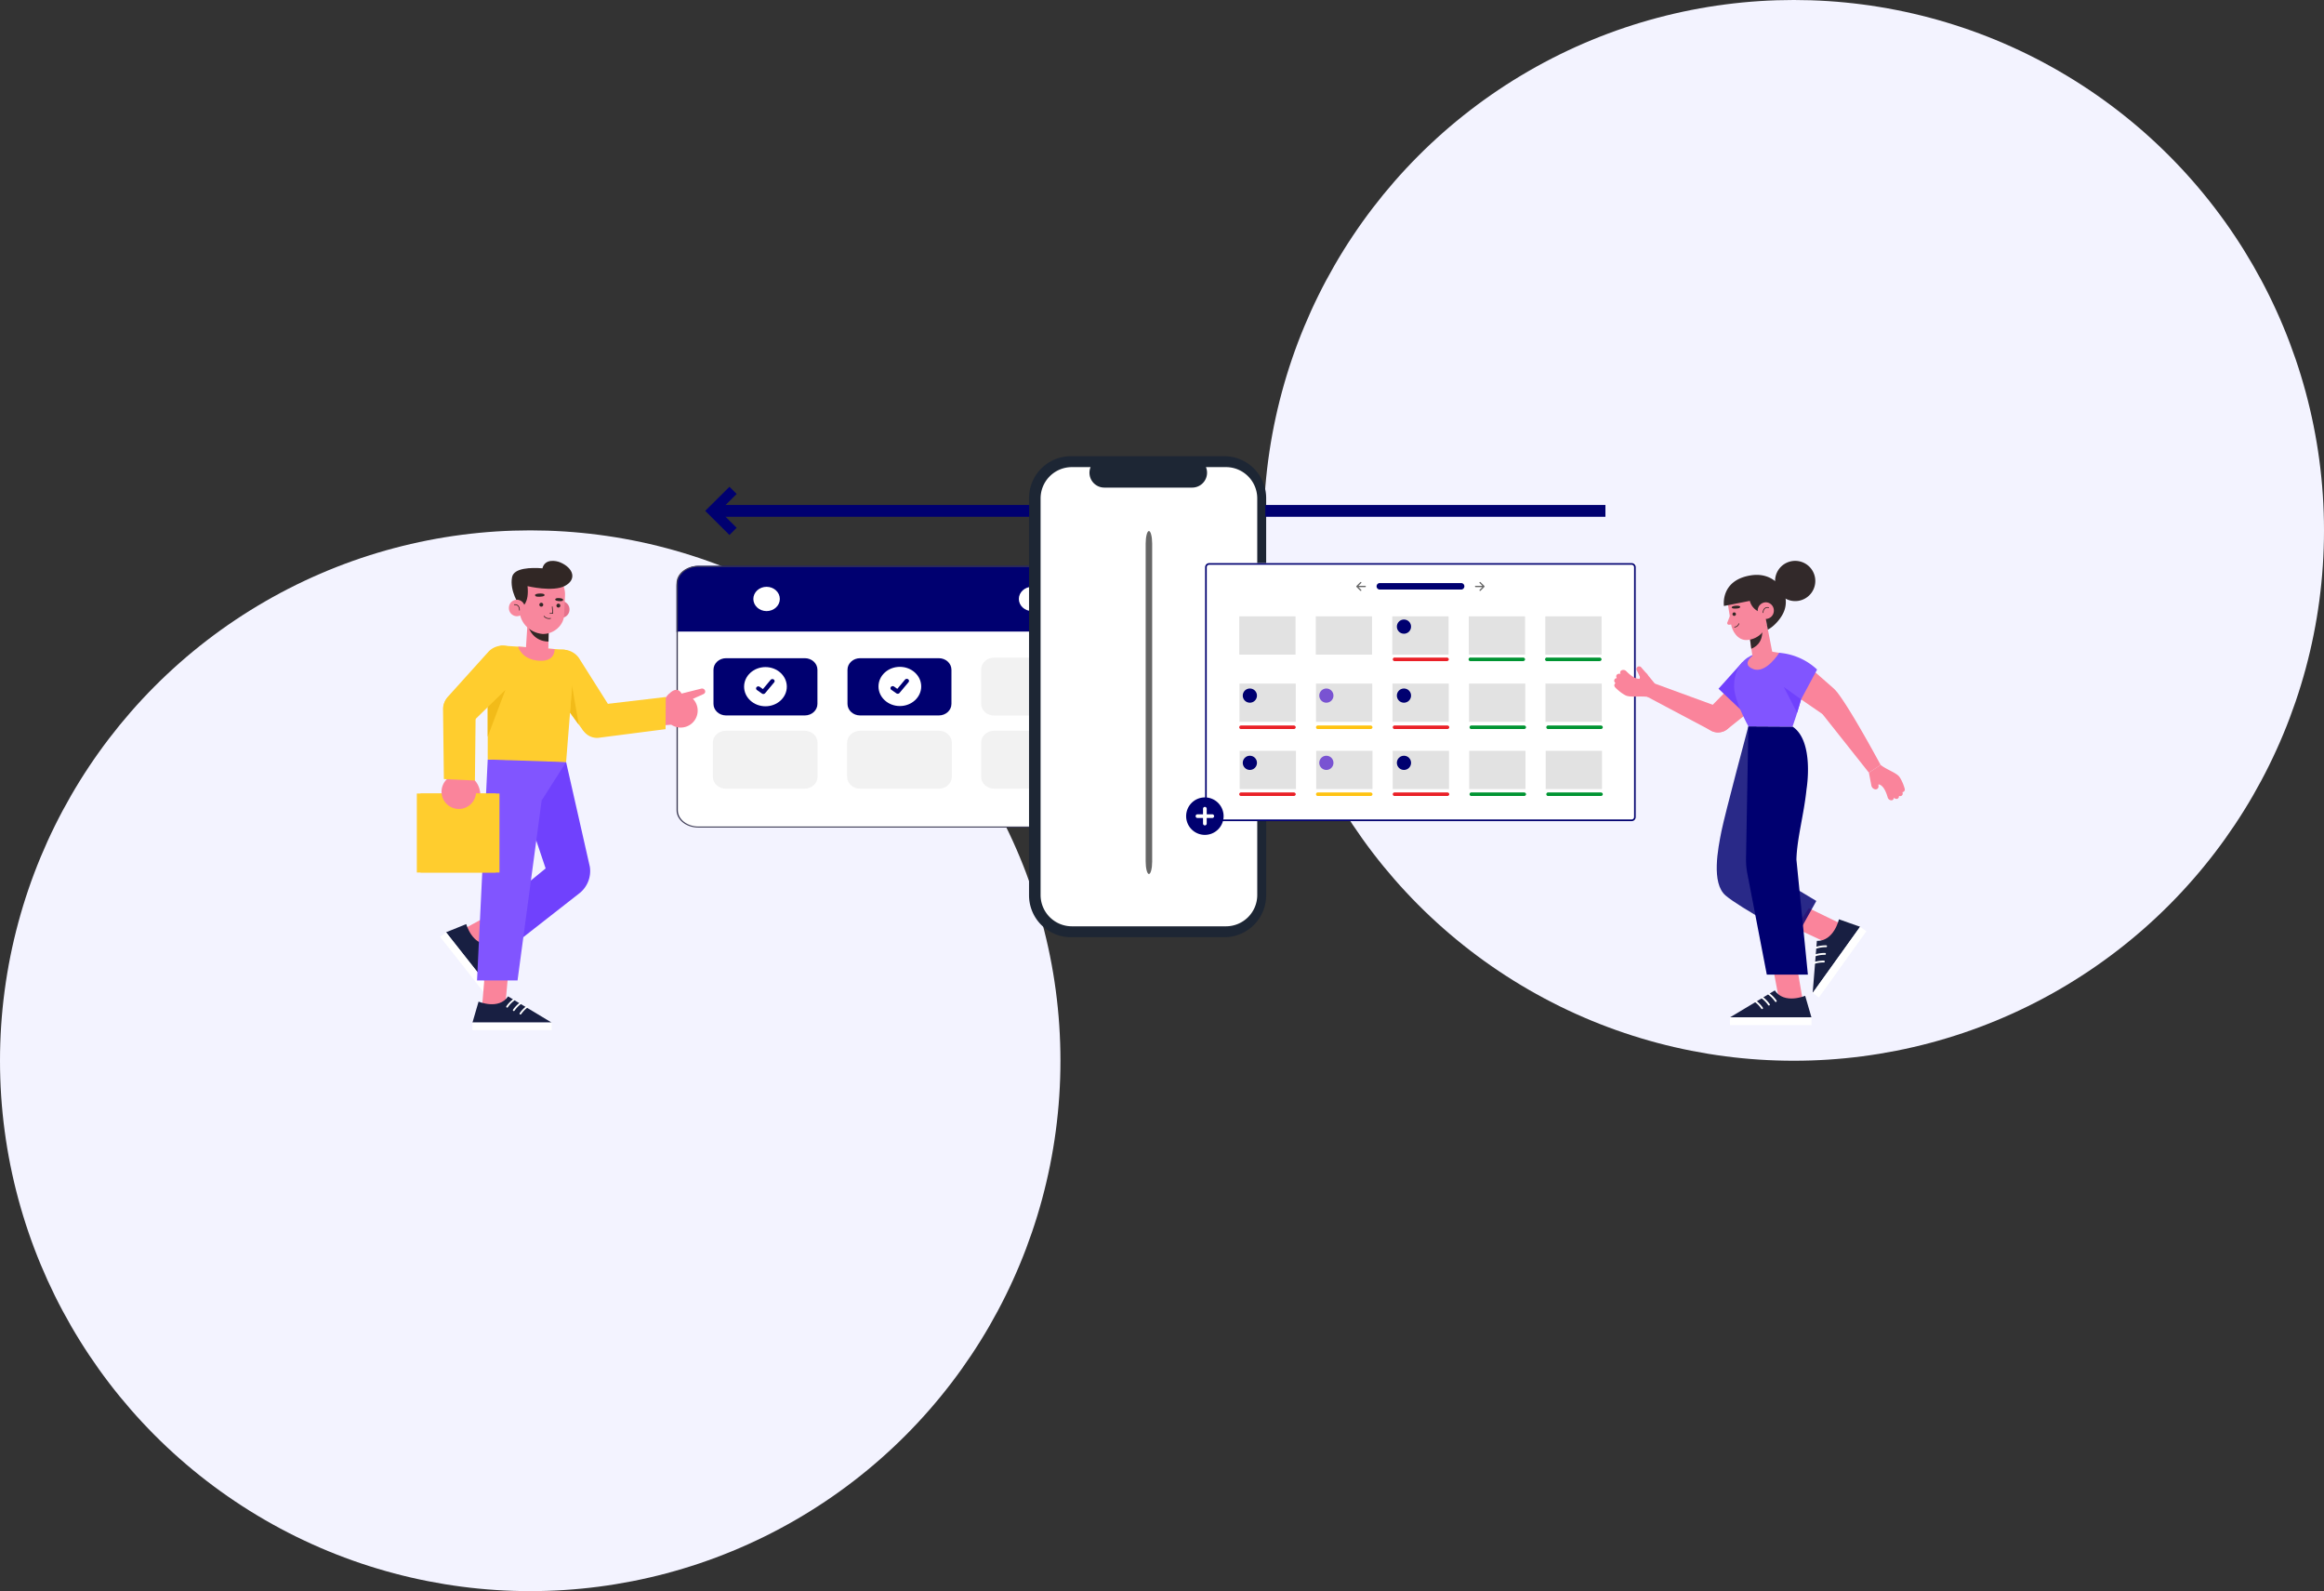 <svg xmlns="http://www.w3.org/2000/svg" xmlns:xlink="http://www.w3.org/1999/xlink" width="1968" height="1347" viewBox="0 0 1968 1347">
  <rect x="0" y="0" width="1968" height="1347" fill="#333333" stroke="none"/>
  <defs>
    <style>
      .cls-1, .cls-11, .cls-18, .cls-20, .cls-27, .cls-30 {
        fill: none;
      }

      .cls-2 {
        fill: #f3f3ff;
      }

      .cls-3 {
        fill: #fff;
      }

      .cls-4 {
        fill: #000070;
      }

      .cls-5 {
        fill: #3f3d56;
      }

      .cls-6 {
        fill: #f2f2f2;
      }

      .cls-7 {
        fill: #1d2634;
      }

      .cls-8 {
        fill: #7041fd;
      }

      .cls-9 {
        fill: #fa849b;
      }

      .cls-10 {
        fill: #181f42;
      }

      .cls-11, .cls-27 {
        stroke: #fff;
      }

      .cls-11, .cls-18, .cls-27, .cls-30 {
        stroke-linecap: round;
        stroke-linejoin: round;
      }

      .cls-11 {
        stroke-width: 1.504px;
      }

      .cls-12 {
        fill: #8155ff;
      }

      .cls-13 {
        fill: #ffcd2e;
      }

      .cls-14 {
        fill: #f2bb19;
      }

      .cls-15 {
        fill: #e6728c;
      }

      .cls-16 {
        fill: #312725;
      }

      .cls-17 {
        fill: #f8879d;
      }

      .cls-18, .cls-30 {
        stroke: #312725;
      }

      .cls-18 {
        stroke-width: 0.597px;
      }

      .cls-19 {
        fill: #666;
      }

      .cls-20 {
        stroke: #000070;
        stroke-width: 10px;
      }

      .cls-21 {
        clip-path: url(#clip-path);
      }

      .cls-22 {
        fill: #e2e2e2;
      }

      .cls-23 {
        fill: #7953d2;
      }

      .cls-24 {
        fill: #009432;
      }

      .cls-25 {
        fill: #ea2027;
      }

      .cls-26 {
        fill: #ffc312;
      }

      .cls-27 {
        stroke-width: 1.548px;
      }

      .cls-28 {
        fill: rgba(0,0,112,0.83);
      }

      .cls-29 {
        fill: #32292a;
      }

      .cls-30 {
        stroke-width: 0.603px;
      }
    </style>
    <clipPath id="clip-path">
      <rect class="cls-1" width="40.809" height="26.624"/>
    </clipPath>
  </defs>
  <g id="그룹_115" data-name="그룹 115" transform="translate(-238 119)">
    <circle id="타원_340" data-name="타원 340" class="cls-2" cx="449" cy="449" r="449" transform="translate(238 330)"/>
    <rect id="사각형_1225" data-name="사각형 1225" class="cls-3" width="344" height="202" rx="15" transform="translate(812 379)"/>
    <circle id="타원_348" data-name="타원 348" class="cls-2" cx="449" cy="449" r="449" transform="translate(1308 -119)"/>
    <g id="그룹_95" data-name="그룹 95">
      <g id="그룹_94" data-name="그룹 94" transform="translate(810.902 360.029)">
        <path id="패스_252" data-name="패스 252" class="cls-4" d="M377.345,16.969V56.048h-1.121v-.416H1.121v.416H0V16.969C.01,7.6,8.288.009,18.5,0h340.34C369.057.009,377.335,7.6,377.345,16.969Z" transform="translate(0 0)"/>
        <path id="패스_253" data-name="패스 253" class="cls-5" d="M358.843,0H18.5C8.288.008.01,6.551,0,14.624V206.95c.01,8.073,8.288,14.616,18.5,14.624h340.34c10.215-.008,18.493-6.551,18.5-14.624V14.624C377.335,6.551,369.057.008,358.843,0Zm17.381,206.95c-.012,7.583-7.787,13.728-17.381,13.738H18.5c-9.595-.01-17.369-6.154-17.381-13.738V14.624C1.134,7.041,8.908.9,18.5.886h340.34c9.595.01,17.369,6.154,17.381,13.738Z" transform="translate(0 0)"/>
        <ellipse id="타원_288" data-name="타원 288" class="cls-3" cx="11.214" cy="10.284" rx="11.214" ry="10.284" transform="translate(65.04 17.74)"/>
        <ellipse id="타원_289" data-name="타원 289" class="cls-3" cx="11.214" cy="10.284" rx="11.214" ry="10.284" transform="translate(289.878 17.74)"/>
        <path id="패스_254" data-name="패스 254" class="cls-4" d="M133.166,231.712H66.456c-5.884-.006-10.653-4.379-10.659-9.776V193.022c.007-5.4,4.775-9.77,10.659-9.776h66.709c5.884.006,10.653,4.379,10.659,9.776v28.914C143.818,227.333,139.05,231.706,133.166,231.712Z" transform="translate(-24.512 -105.065)"/>
        <path id="패스_255" data-name="패스 255" class="cls-4" d="M335.564,231.712H268.855c-5.884-.006-10.653-4.379-10.659-9.776V193.022c.006-5.4,4.775-9.77,10.659-9.776h66.709c5.884.006,10.653,4.379,10.66,9.776v28.914C346.217,227.333,341.449,231.706,335.564,231.712Z" transform="translate(-113.428 -105.065)"/>
        <path id="패스_256" data-name="패스 256" class="cls-6" d="M335.311,376.444H268.6c-6.063-.006-10.976-4.512-10.983-10.072V337.457c.007-5.56,4.92-10.066,10.983-10.072h66.709c6.063.006,10.976,4.512,10.983,10.072v28.915C346.287,371.932,341.373,376.437,335.311,376.444Z" transform="translate(-113.174 -187.79)"/>
        <path id="패스_257" data-name="패스 257" class="cls-6" d="M132.522,376.444H65.813c-6.063-.006-10.976-4.512-10.982-10.072V337.457c.007-5.56,4.92-10.066,10.982-10.072h66.709c6.063.006,10.976,4.512,10.983,10.072v28.915C143.5,371.932,138.585,376.437,132.522,376.444Z" transform="translate(-24.088 -187.79)"/>
        <path id="패스_258" data-name="패스 258" class="cls-6" d="M537.71,376.444H471c-6.063-.006-10.976-4.512-10.983-10.072V337.457c.007-5.56,4.92-10.066,10.983-10.072H537.71c6.063.006,10.975,4.512,10.982,10.072v28.915C548.685,371.932,543.772,376.437,537.71,376.444Z" transform="translate(-202.09 -187.79)"/>
        <path id="패스_259" data-name="패스 259" class="cls-6" d="M537.71,231.266H471c-6.063-.006-10.976-4.512-10.983-10.072V192.279c.007-5.56,4.92-10.065,10.983-10.072H537.71c6.063.006,10.975,4.512,10.982,10.072v28.915C548.685,226.753,543.772,231.259,537.71,231.266Z" transform="translate(-202.09 -104.515)"/>
        <ellipse id="타원_290" data-name="타원 290" class="cls-3" cx="18.089" cy="16.589" rx="18.089" ry="16.589" transform="translate(57.21 85.708)"/>
        <path id="패스_260" data-name="패스 260" class="cls-4" d="M126.288,230.761a1.991,1.991,0,0,1-1.129-.343l-.02-.014-4.251-2.985a1.639,1.639,0,0,1-.351-2.429,2.006,2.006,0,0,1,2.648-.321h0l2.754,1.936,6.507-7.782a2,2,0,0,1,2.648-.321h0l-.041.05.041-.049a1.64,1.64,0,0,1,.35,2.428l-7.654,9.154A1.954,1.954,0,0,1,126.288,230.761Z" transform="translate(-52.782 -122.274)"/>
        <ellipse id="타원_291" data-name="타원 291" class="cls-3" cx="18.089" cy="16.589" rx="18.089" ry="16.589" transform="translate(171.016 85.507)"/>
        <path id="패스_261" data-name="패스 261" class="cls-4" d="M329.262,230.3a1.989,1.989,0,0,1-1.129-.344l-.02-.014-4.251-2.985a1.639,1.639,0,0,1-.35-2.428,2,2,0,0,1,2.648-.321h0l2.753,1.936,6.507-7.782a2,2,0,0,1,2.648-.321h0l-.04.05.041-.049a1.64,1.64,0,0,1,.35,2.428l-7.654,9.154A1.954,1.954,0,0,1,329.262,230.3Z" transform="translate(-141.95 -122.014)"/>
      </g>
      <g id="그룹_16" data-name="그룹 16" transform="translate(1109.402 267.215)">
        <path id="패스_228" data-name="패스 228" class="cls-7" d="M443.286,96.766h-2.238V35.474A35.474,35.474,0,0,0,405.574,0H275.719a35.474,35.474,0,0,0-35.475,35.474h0V371.728A35.474,35.474,0,0,0,275.719,407.2H405.574a35.474,35.474,0,0,0,35.474-35.474h0V140.4h2.238Z" transform="translate(-240.244)"/>
        <path id="패스_229" data-name="패스 229" class="cls-3" d="M414.115,15.932H397.164a12.586,12.586,0,0,1-11.653,17.34H311.119a12.587,12.587,0,0,1-11.653-17.34H283.634a26.492,26.492,0,0,0-26.492,26.492v335.76a26.492,26.492,0,0,0,26.492,26.492H414.115a26.492,26.492,0,0,0,26.492-26.492h0V42.424a26.492,26.492,0,0,0-26.492-26.492Z" transform="translate(-247.353 -6.703)"/>
      </g>
      <g id="그룹_64" data-name="그룹 64" transform="translate(590.982 355.808)">
        <g id="그룹_46" data-name="그룹 46" transform="translate(19.745 167.916)">
          <g id="그룹_39" data-name="그룹 39" transform="translate(0)">
            <g id="그룹_36" data-name="그룹 36" transform="translate(58.237)">
              <path id="패스_277" data-name="패스 277" class="cls-8" d="M225.583,277.057l20.109,88.673a23.93,23.93,0,0,1-8.5,22.111l-60.032,46.944,1.11-43.228,29.984-24.469-31.094-92.472Z" transform="translate(-177.161 -274.616)"/>
            </g>
            <g id="그룹_38" data-name="그룹 38" transform="translate(0 129.3)">
              <path id="패스_278" data-name="패스 278" class="cls-9" d="M162.979,389.977l28.906-15.121L180.47,358.747l-31.393,17.071,10.018,12.7Z" transform="translate(-134.002 -358.747)"/>
              <g id="그룹_37" data-name="그룹 37" transform="translate(0 10.295)">
                <path id="패스_279" data-name="패스 279" class="cls-10" d="M159.629,365.446s4.884,17.9,18.948,16.9L184,425l-41.5-52.624Z" transform="translate(-137.531 -365.446)"/>
                <rect id="사각형_1126" data-name="사각형 1126" class="cls-3" width="67.017" height="6.33" transform="matrix(0.619, 0.785, -0.785, 0.619, 4.97, 6.933)"/>
                <path id="패스_280" data-name="패스 280" class="cls-11" d="M169.26,380.37a25.184,25.184,0,0,0-8.084-.816" transform="translate(-127.506 -357.889)"/>
                <path id="패스_281" data-name="패스 281" class="cls-11" d="M170.042,384.432a25.181,25.181,0,0,0-8.084-.816" transform="translate(-127.086 -355.708)"/>
                <path id="패스_282" data-name="패스 282" class="cls-11" d="M170.824,388.494a25.184,25.184,0,0,0-8.084-.816" transform="translate(-126.666 -353.527)"/>
              </g>
            </g>
          </g>
          <g id="그룹_45" data-name="그룹 45" transform="translate(27.368 0.268)">
            <g id="그룹_41" data-name="그룹 41" transform="translate(0 179.43)">
              <path id="패스_283" data-name="패스 283" class="cls-9" d="M181.8,424.612l2.925-32.061-19.717-1.011-2.934,35.221h16.178Z" transform="translate(-154.391 -391.54)"/>
              <g id="그룹_40" data-name="그룹 40" transform="translate(0 21.1)">
                <path id="패스_284" data-name="패스 284" class="cls-10" d="M162.236,409.68s17.082,7.251,25.007-4.411l36.85,22.152H157.075Z" transform="translate(-157.075 -405.269)"/>
                <rect id="사각형_1127" data-name="사각형 1127" class="cls-3" width="67.017" height="6.33" transform="translate(0 22.153)"/>
                <path id="패스_285" data-name="패스 285" class="cls-11" d="M181.811,407.154A25.149,25.149,0,0,0,176.165,413" transform="translate(-146.826 -404.257)"/>
                <path id="패스_286" data-name="패스 286" class="cls-11" d="M185.485,409.055a25.189,25.189,0,0,0-5.646,5.843" transform="translate(-144.854 -403.236)"/>
                <path id="패스_287" data-name="패스 287" class="cls-11" d="M189.159,410.956a25.19,25.19,0,0,0-5.647,5.843" transform="translate(-142.881 -402.216)"/>
              </g>
            </g>
            <g id="그룹_44" data-name="그룹 44" transform="translate(3.861)">
              <g id="그룹_43" data-name="그룹 43">
                <g id="그룹_42" data-name="그룹 42">
                  <path id="패스_288" data-name="패스 288" class="cls-12" d="M168.632,274.791,159.587,461.8h34.307l24.987-186.4Z" transform="translate(-159.587 -274.791)"/>
                </g>
              </g>
              <path id="패스_289" data-name="패스 289" class="cls-12" d="M217.45,276.492h0l-20.793,32.6-4.344-33.418Z" transform="translate(-142.018 -274.319)"/>
            </g>
          </g>
        </g>
        <g id="그룹_60" data-name="그룹 60" transform="translate(0 71.758)">
          <g id="그룹_53" data-name="그룹 53" transform="translate(107.117 3.454)">
            <path id="패스_290" data-name="패스 290" class="cls-9" d="M273.839,262.218l-20.489,1.6,3.664-20.583,21.4,1.8Z" transform="translate(-165.391 -198.757)"/>
            <g id="그룹_50" data-name="그룹 50" transform="translate(101.027 32.862)">
              <g id="그룹_49" data-name="그룹 49" transform="translate(0 1.16)">
                <g id="그룹_48" data-name="그룹 48">
                  <g id="그룹_47" data-name="그룹 47">
                    <path id="패스_291" data-name="패스 291" class="cls-9" d="M286.185,263.768a14.364,14.364,0,1,1,1.561-20.255A14.364,14.364,0,0,1,286.185,263.768Z" transform="translate(-261.519 -235.325)"/>
                    <path id="패스_292" data-name="패스 292" class="cls-9" d="M277.914,239.633s-2.607-6.009-8.69-1.558-11.479,13.563-2.96,25.24Z" transform="translate(-261.853 -236.433)"/>
                  </g>
                </g>
              </g>
              <path id="패스_293" data-name="패스 293" class="cls-9" d="M272.3,239.958l16.5-4.151a2.706,2.706,0,0,1,3.36,1.632h0a2.331,2.331,0,0,1-1.237,2.915l-16.761,7.5Z" transform="translate(-256.242 -235.678)"/>
            </g>
            <g id="그룹_51" data-name="그룹 51">
              <path id="패스_294" data-name="패스 294" class="cls-13" d="M227.2,222.806l27.066,42.825a14.971,14.971,0,0,1-4.884,19.824h0a14.968,14.968,0,0,1-20.686-4.292L198.857,240.02a16.59,16.59,0,0,1,2.122-20.865h0A16.591,16.591,0,0,1,227.2,222.806Z" transform="translate(-196.118 -214.296)"/>
              <path id="패스_295" data-name="패스 295" class="cls-14" d="M210.83,257.174l1.6-23.445,5.814,33.677Z" transform="translate(-188.219 -203.863)"/>
            </g>
            <g id="그룹_52" data-name="그룹 52" transform="translate(31.609 40.048)">
              <path id="패스_296" data-name="패스 296" class="cls-13" d="M229.172,247.354l59.589-7-.187,27.213-55.42,7.142a13.837,13.837,0,0,1-16.46-14.09h0A13.837,13.837,0,0,1,229.172,247.354Z" transform="translate(-216.685 -240.354)"/>
            </g>
          </g>
          <g id="그룹_57" data-name="그룹 57">
            <g id="그룹_55" data-name="그룹 55" transform="translate(0 39.944)">
              <g id="그룹_54" data-name="그룹 54" transform="translate(0 69.081)">
                <path id="패스_297" data-name="패스 297" class="cls-9" d="M163.194,305.129s6.645.535,5.56-7.062-6.69-16.81-21.261-14.748Z" transform="translate(-115.106 -282.968)"/>
                <rect id="사각형_1128" data-name="사각형 1128" class="cls-13" width="66.89" height="66.89" transform="translate(66.89 83.065) rotate(180)"/>
                <rect id="사각형_1129" data-name="사각형 1129" class="cls-13" width="66.89" height="66.89" transform="translate(69.982 83.065) rotate(180)"/>
                <path id="패스_298" data-name="패스 298" class="cls-9" d="M140.391,300.791a14.626,14.626,0,1,1,17.451,11.1A14.625,14.625,0,0,1,140.391,300.791Z" transform="translate(-119.108 -282.988)"/>
              </g>
              <path id="패스_299" data-name="패스 299" class="cls-13" d="M168.513,252.3l-.656,60-26.282-1.236-.7-58.3a13.837,13.837,0,0,1,16.074-14.53h0A13.835,13.835,0,0,1,168.513,252.3Z" transform="translate(-118.675 -238.039)"/>
            </g>
            <g id="그룹_56" data-name="그룹 56" transform="translate(22.515)">
              <path id="패스_300" data-name="패스 300" class="cls-13" d="M202.147,241.13l-36.255,35.385a14.97,14.97,0,0,1-20.407-.652h0a14.971,14.971,0,0,1-.106-21.127l34.033-37.744a16.593,16.593,0,0,1,20.851-2.267h0A16.591,16.591,0,0,1,202.147,241.13Z" transform="translate(-141.07 -212.049)"/>
            </g>
          </g>
          <g id="그룹_59" data-name="그룹 59" transform="translate(60.02 0)">
            <g id="그룹_58" data-name="그룹 58" transform="translate(0)">
              <path id="패스_301" data-name="패스 301" class="cls-13" d="M229.505,215.447l-51.555-3.39c-4.647-.306-12.937,8.136-12.449,12.768l-.029,83.651,66.385,2.172,6.742-84.909A9.751,9.751,0,0,0,229.505,215.447Z" transform="translate(-165.473 -212.049)"/>
            </g>
            <path id="패스_302" data-name="패스 302" class="cls-14" d="M165.473,251.046l14.973-14.613L165.48,276.01Z" transform="translate(-165.473 -198.957)"/>
          </g>
        </g>
        <g id="그룹_63" data-name="그룹 63" transform="translate(77.966 0)">
          <path id="패스_303" data-name="패스 303" class="cls-15" d="M201.679,193.988a6.982,6.982,0,0,0,6.2,7.637,6.905,6.905,0,0,0,7.4-6.415,6.978,6.978,0,0,0-6.2-7.635A6.9,6.9,0,0,0,201.679,193.988Z" transform="translate(-163.995 -153.445)"/>
          <path id="패스_304" data-name="패스 304" class="cls-9" d="M205.866,205.5l-.315,16.841c-.1,5.915-3.682,9-9.32,8.842h0c-4.812-.14-10.056-2.573-9.747-7.783l1.731-26.476Z" transform="translate(-172.145 -148.409)"/>
          <path id="패스_305" data-name="패스 305" class="cls-16" d="M205.186,215.534s-13.741.9-17.711-14.626c-1.251-4.89,17.948,1.7,17.948,1.7Z" transform="translate(-171.638 -147.242)"/>
          <path id="패스_306" data-name="패스 306" class="cls-17" d="M202.634,223.948h0c9.618.2,17.7-7.478,18.132-15.582l.813-16.959c.541-10.157-6.818-18.919-16.631-19.8h0c-10.047-.9-20.669,6.619-21.555,16.995l-.473,13.223C182.481,213.727,191.143,222.916,202.634,223.948Z" transform="translate(-174.06 -162.044)"/>
          <g id="그룹_61" data-name="그룹 61" transform="translate(22.114 27.644)">
            <path id="패스_307" data-name="패스 307" class="cls-18" d="M201.706,190.662l.449,5.544-2.38.048" transform="translate(-187.117 -179.417)"/>
            <path id="패스_308" data-name="패스 308" class="cls-16" d="M195.7,183.36s3.945-.263,3.956,1.394c0,0-.023,1.12-3.466,1.282s-4.329-.115-4.624-1.174S193.849,183.339,195.7,183.36Z" transform="translate(-191.539 -183.345)"/>
            <path id="패스_309" data-name="패스 309" class="cls-16" d="M206.192,185.9s-3.246-.4-3.539,1.147c0,0-.174,1.05,2.67,1.339s3.776-.069,4.06-.914C209.7,186.516,207.737,185.955,206.192,185.9Z" transform="translate(-185.573 -181.997)"/>
            <path id="패스_310" data-name="패스 310" class="cls-16" d="M203.341,190.554a1.655,1.655,0,1,0,1.737-1.62A1.688,1.688,0,0,0,203.341,190.554Z" transform="translate(-185.204 -180.346)"/>
            <path id="패스_311" data-name="패스 311" class="cls-16" d="M193.92,190.062a1.655,1.655,0,1,0,1.737-1.62A1.686,1.686,0,0,0,193.92,190.062Z" transform="translate(-190.262 -180.61)"/>
            <path id="패스_312" data-name="패스 312" class="cls-18" d="M196.512,195.859a5.482,5.482,0,0,0,5.524,1.81" transform="translate(-188.869 -176.627)"/>
          </g>
          <path id="패스_313" data-name="패스 313" class="cls-16" d="M219.906,166.683c-3.685-1.585-13.087-3.327-15.161,4.986-9.357-.715-24.244-.539-25.74,7.572-2.2,11.917,6.261,23.726,6.261,23.726l2.381,1.213s6.043-3.151,4.482-17.408c0,0,21.624,5.215,31.767-.272S230.97,171.441,219.906,166.683Z" transform="translate(-176.349 -165.358)"/>
          <g id="그룹_62" data-name="그룹 62" transform="translate(0 32.899)">
            <path id="패스_314" data-name="패스 314" class="cls-17" d="M177.176,193.142a6.912,6.912,0,0,0,6.143,7.561,6.838,6.838,0,0,0,7.329-6.352,6.91,6.91,0,0,0-6.143-7.56A6.838,6.838,0,0,0,177.176,193.142Z" transform="translate(-177.15 -186.765)"/>
            <path id="패스_315" data-name="패스 315" class="cls-18" d="M184.459,194.167s.43-5.044-4.308-4.669" transform="translate(-175.539 -185.308)"/>
          </g>
          <path id="패스_316" data-name="패스 316" class="cls-9" d="M182.241,212.623l30.856,2.029s.977,10.635-12.747,9.9C184.907,223.728,182.241,212.623,182.241,212.623Z" transform="translate(-174.416 -139.982)"/>
        </g>
      </g>
      <path id="bbcc4262-a9b8-4c1e-bf70-e1245b5187b9" class="cls-19" d="M10.549,0C4.624.026-.1,1.279,0,2.8.1,4.282,4.763,5.479,10.549,5.5H279.5c5.925.022,10.8-1.192,10.884-2.711s-4.6-2.76-10.5-2.791H10.549Z" transform="translate(1213.675 330.543) rotate(90)"/>
      <line id="선_64" data-name="선 64" class="cls-20" x1="288" transform="translate(1309.5 313.5)"/>
      <line id="선_65" data-name="선 65" class="cls-20" x1="269" transform="translate(840.5 313.5)"/>
      <g id="Down_arrow_small" data-name="Down arrow small" class="cls-21" transform="translate(861.812 293.095) rotate(90)">
        <path id="패스_36" data-name="패스 36" class="cls-4" d="M22.4,28.624,2,8.11,8.078,2,22.4,16.4,36.731,2l6.078,6.11Z" transform="translate(-2 -2)"/>
      </g>
      <rect id="사각형_1150" data-name="사각형 1150" class="cls-3" width="365" height="218" transform="translate(1258.563 357.689)"/>
      <g id="그룹_21" data-name="그룹 21" transform="translate(1242.444 357.718)">
        <path id="패스_268" data-name="패스 268" class="cls-4" d="M576.517,218.419H218.809a3.475,3.475,0,0,1-3.47-3.471V3.47A3.474,3.474,0,0,1,218.809,0H576.517a3.474,3.474,0,0,1,3.47,3.47V214.948A3.475,3.475,0,0,1,576.517,218.419ZM218.809,1.388a2.085,2.085,0,0,0-2.082,2.082V214.948a2.085,2.085,0,0,0,2.082,2.083H576.517a2.085,2.085,0,0,0,2.082-2.083V3.47a2.085,2.085,0,0,0-2.082-2.082Z" transform="translate(-199.272 0)"/>
        <path id="bbcc4262-a9b8-4c1e-bf70-e1245b5187b9-2" data-name="bbcc4262-a9b8-4c1e-bf70-e1245b5187b9" class="cls-4" d="M519.036,35.026a2.752,2.752,0,0,0,0,5.5h68.989a2.752,2.752,0,0,0,.1-5.5H519.036Z" transform="translate(-355.125 -18.136)"/>
        <path id="패스_269" data-name="패스 269" class="cls-19" d="M693.221,33.267a.542.542,0,0,0,0,.766h0l2.325,2.325h-5.732a.541.541,0,0,0,0,1.083h5.732l-2.325,2.325a.541.541,0,0,0,.766.766h0l3.249-3.249a.542.542,0,0,0,0-.766l-3.249-3.249a.541.541,0,0,0-.765,0Z" transform="translate(-444.675 -17.143)"/>
        <path id="패스_270" data-name="패스 270" class="cls-19" d="M484.955,33.267a.542.542,0,0,1,0,.766h0l-2.325,2.325h5.732a.541.541,0,0,1,0,1.083H482.63l2.325,2.325a.541.541,0,1,1-.766.766h0l-3.249-3.249a.541.541,0,0,1,0-.766l3.249-3.249a.542.542,0,0,1,.766,0Z" transform="translate(-336.718 -17.143)"/>
        <path id="패스_271" data-name="패스 271" class="cls-4" d="M197.879,443.059a15.86,15.86,0,1,1,15.86-15.859A15.86,15.86,0,0,1,197.879,443.059Z" transform="translate(-182.019 -212.992)"/>
        <path id="패스_272" data-name="패스 272" class="cls-3" d="M212.767,434.263h-4.693V429.57a1.564,1.564,0,1,0-3.129-.005v4.7h-4.693a1.564,1.564,0,1,0,0,3.129h4.694v4.693a1.564,1.564,0,0,0,3.129,0v-4.693h4.693a1.564,1.564,0,0,0,0-3.129Z" transform="translate(-190.65 -221.62)"/>
        <rect id="사각형_1101" data-name="사각형 1101" class="cls-22" width="47.663" height="32.393" transform="translate(44.989 45.062)"/>
        <rect id="사각형_1102" data-name="사각형 1102" class="cls-22" width="47.663" height="32.393" transform="translate(109.774 45.062)"/>
        <rect id="사각형_1103" data-name="사각형 1103" class="cls-22" width="47.663" height="32.393" transform="translate(174.559 45.062)"/>
        <rect id="사각형_1104" data-name="사각형 1104" class="cls-22" width="47.663" height="32.393" transform="translate(239.344 45.062)"/>
        <rect id="사각형_1105" data-name="사각형 1105" class="cls-22" width="47.663" height="32.393" transform="translate(304.13 45.062)"/>
        <rect id="사각형_1106" data-name="사각형 1106" class="cls-22" width="47.663" height="32.393" transform="translate(45.164 101.98)"/>
        <rect id="사각형_1107" data-name="사각형 1107" class="cls-22" width="47.663" height="32.393" transform="translate(109.949 101.98)"/>
        <rect id="사각형_1108" data-name="사각형 1108" class="cls-22" width="47.663" height="32.393" transform="translate(174.734 101.98)"/>
        <rect id="사각형_1109" data-name="사각형 1109" class="cls-22" width="47.663" height="32.393" transform="translate(239.519 101.98)"/>
        <rect id="사각형_1110" data-name="사각형 1110" class="cls-22" width="47.663" height="32.393" transform="translate(304.304 101.98)"/>
        <rect id="사각형_1111" data-name="사각형 1111" class="cls-22" width="47.663" height="32.393" transform="translate(45.338 158.899)"/>
        <rect id="사각형_1112" data-name="사각형 1112" class="cls-22" width="47.663" height="32.393" transform="translate(110.124 158.899)"/>
        <rect id="사각형_1113" data-name="사각형 1113" class="cls-22" width="47.663" height="32.393" transform="translate(174.909 158.899)"/>
        <rect id="사각형_1114" data-name="사각형 1114" class="cls-22" width="47.663" height="32.393" transform="translate(239.694 158.899)"/>
        <rect id="사각형_1115" data-name="사각형 1115" class="cls-22" width="47.663" height="32.393" transform="translate(304.479 158.899)"/>
        <ellipse id="타원_295" data-name="타원 295" class="cls-23" cx="6.016" cy="6.016" rx="6.016" ry="6.016" transform="translate(112.725 106.145)"/>
        <ellipse id="타원_296" data-name="타원 296" class="cls-23" cx="6.016" cy="6.016" rx="6.016" ry="6.016" transform="translate(112.725 163.063)"/>
        <ellipse id="타원_299" data-name="타원 299" class="cls-4" cx="6.016" cy="6.016" rx="6.016" ry="6.016" transform="translate(178.436 106.145)"/>
        <ellipse id="타원_303" data-name="타원 303" class="cls-4" cx="6.016" cy="6.016" rx="6.016" ry="6.016" transform="translate(178.436 47.744)"/>
        <ellipse id="타원_304" data-name="타원 304" class="cls-4" cx="6.016" cy="6.016" rx="6.016" ry="6.016" transform="translate(178.436 163.063)"/>
        <ellipse id="타원_305" data-name="타원 305" class="cls-4" cx="6.016" cy="6.016" rx="6.016" ry="6.016" transform="translate(47.94 163.063)"/>
        <ellipse id="타원_306" data-name="타원 306" class="cls-4" cx="6.016" cy="6.016" rx="6.016" ry="6.016" transform="translate(47.94 106.145)"/>
        <path id="bbcc4262-a9b8-4c1e-bf70-e1245b5187b9-3" data-name="bbcc4262-a9b8-4c1e-bf70-e1245b5187b9" class="cls-24" d="M518.068,35.025a1.513,1.513,0,1,0,0,2.992h44.307a1.658,1.658,0,0,0,1.793-1.474,1.637,1.637,0,0,0-1.73-1.517h-44.37Z" transform="translate(-277.16 44.941)"/>
        <path id="bbcc4262-a9b8-4c1e-bf70-e1245b5187b9-4" data-name="bbcc4262-a9b8-4c1e-bf70-e1245b5187b9" class="cls-24" d="M518.068,35.025a1.513,1.513,0,1,0,0,2.992h44.307a1.658,1.658,0,0,0,1.793-1.474,1.637,1.637,0,0,0-1.73-1.517h-44.37Z" transform="translate(-212.375 44.941)"/>
      </g>
      <path id="bbcc4262-a9b8-4c1e-bf70-e1245b5187b9-5" data-name="bbcc4262-a9b8-4c1e-bf70-e1245b5187b9" class="cls-25" d="M518.068,35.025a1.513,1.513,0,1,0,0,2.992h44.307a1.658,1.658,0,0,0,1.793-1.474,1.637,1.637,0,0,0-1.73-1.517h-44.37Z" transform="translate(771.087 460.168)"/>
      <path id="bbcc4262-a9b8-4c1e-bf70-e1245b5187b9-6" data-name="bbcc4262-a9b8-4c1e-bf70-e1245b5187b9" class="cls-25" d="M518.068,35.025a1.513,1.513,0,1,0,0,2.992h44.307a1.658,1.658,0,0,0,1.793-1.474,1.637,1.637,0,0,0-1.73-1.517h-44.37Z" transform="translate(771.087 516.844)"/>
      <path id="bbcc4262-a9b8-4c1e-bf70-e1245b5187b9-7" data-name="bbcc4262-a9b8-4c1e-bf70-e1245b5187b9" class="cls-26" d="M518.068,35.025a1.513,1.513,0,1,0,0,2.992h44.307a1.658,1.658,0,0,0,1.793-1.474,1.637,1.637,0,0,0-1.73-1.517h-44.37Z" transform="translate(836.097 516.844)"/>
      <path id="bbcc4262-a9b8-4c1e-bf70-e1245b5187b9-8" data-name="bbcc4262-a9b8-4c1e-bf70-e1245b5187b9" class="cls-25" d="M518.068,35.025a1.513,1.513,0,1,0,0,2.992h44.307a1.658,1.658,0,0,0,1.793-1.474,1.637,1.637,0,0,0-1.73-1.517h-44.37Z" transform="translate(901.107 516.844)"/>
      <path id="bbcc4262-a9b8-4c1e-bf70-e1245b5187b9-9" data-name="bbcc4262-a9b8-4c1e-bf70-e1245b5187b9" class="cls-24" d="M518.068,35.025a1.513,1.513,0,1,0,0,2.992h44.307a1.658,1.658,0,0,0,1.793-1.474,1.637,1.637,0,0,0-1.73-1.517h-44.37Z" transform="translate(966.118 516.844)"/>
      <path id="bbcc4262-a9b8-4c1e-bf70-e1245b5187b9-10" data-name="bbcc4262-a9b8-4c1e-bf70-e1245b5187b9" class="cls-24" d="M518.068,35.025a1.513,1.513,0,1,0,0,2.992h44.307a1.658,1.658,0,0,0,1.793-1.474,1.637,1.637,0,0,0-1.73-1.517h-44.37Z" transform="translate(1031.127 516.844)"/>
      <path id="bbcc4262-a9b8-4c1e-bf70-e1245b5187b9-11" data-name="bbcc4262-a9b8-4c1e-bf70-e1245b5187b9" class="cls-26" d="M518.068,35.025a1.513,1.513,0,1,0,0,2.992h44.307a1.658,1.658,0,0,0,1.793-1.474,1.637,1.637,0,0,0-1.73-1.517h-44.37Z" transform="translate(836.097 460.168)"/>
      <path id="bbcc4262-a9b8-4c1e-bf70-e1245b5187b9-12" data-name="bbcc4262-a9b8-4c1e-bf70-e1245b5187b9" class="cls-25" d="M518.068,35.025a1.513,1.513,0,1,0,0,2.992h44.307a1.658,1.658,0,0,0,1.793-1.474,1.637,1.637,0,0,0-1.73-1.517h-44.37Z" transform="translate(901.107 460.168)"/>
      <path id="bbcc4262-a9b8-4c1e-bf70-e1245b5187b9-13" data-name="bbcc4262-a9b8-4c1e-bf70-e1245b5187b9" class="cls-25" d="M518.054,35.025a1.511,1.511,0,1,0,0,2.992h43.953a1.649,1.649,0,0,0,1.779-1.474,1.629,1.629,0,0,0-1.716-1.517H518.054Z" transform="translate(901.107 402.659)"/>
      <path id="bbcc4262-a9b8-4c1e-bf70-e1245b5187b9-14" data-name="bbcc4262-a9b8-4c1e-bf70-e1245b5187b9" class="cls-24" d="M518.068,35.025a1.513,1.513,0,1,0,0,2.992h44.307a1.658,1.658,0,0,0,1.793-1.474,1.637,1.637,0,0,0-1.73-1.517h-44.37Z" transform="translate(966.118 460.168)"/>
      <path id="bbcc4262-a9b8-4c1e-bf70-e1245b5187b9-15" data-name="bbcc4262-a9b8-4c1e-bf70-e1245b5187b9" class="cls-24" d="M518.068,35.025a1.513,1.513,0,1,0,0,2.992h44.307a1.658,1.658,0,0,0,1.793-1.474,1.637,1.637,0,0,0-1.73-1.517h-44.37Z" transform="translate(1031.127 460.168)"/>
      <g id="그룹_92" data-name="그룹 92" transform="translate(1604.954 355.808)">
        <g id="그룹_71" data-name="그룹 71" transform="translate(86.808 140.09)">
          <g id="그룹_67" data-name="그룹 67">
            <g id="그룹_66" data-name="그룹 66" transform="translate(66.974 153.925)">
              <path id="패스_317" data-name="패스 317" class="cls-9" d="M612.728,390.929l-30.422-14.182,10.975-17.094,33.07,16.069-9.7,13.529Z" transform="translate(-582.306 -359.653)"/>
              <g id="그룹_65" data-name="그룹 65" transform="translate(14.262 9.434)">
                <path id="패스_318" data-name="패스 318" class="cls-10" d="M613.832,365.792s-4.179,18.632-18.681,18.266l-3.566,44.095,40.177-56.039Z" transform="translate(-591.586 -365.792)"/>
                <rect id="사각형_1130" data-name="사각형 1130" class="cls-3" width="68.954" height="6.513" transform="translate(45.469 10.115) rotate(125.637)"/>
                <path id="패스_319" data-name="패스 319" class="cls-27" d="M593.6,381.855a25.911,25.911,0,0,1,8.271-1.219" transform="translate(-590.503 -357.823)"/>
                <path id="패스_320" data-name="패스 320" class="cls-27" d="M592.99,386.067a25.911,25.911,0,0,1,8.271-1.219" transform="translate(-590.832 -355.561)"/>
                <path id="패스_321" data-name="패스 321" class="cls-27" d="M592.377,390.279a25.871,25.871,0,0,1,8.271-1.219" transform="translate(-591.161 -353.3)"/>
              </g>
            </g>
            <path id="패스_322" data-name="패스 322" class="cls-28" d="M565.514,259.5s-19.878,74.18-22.8,88.807-8.776,43.879,3.51,54.41S605.7,438.5,605.7,438.5l17.362-31.171-28.12-16.9Z" transform="translate(-538.728 -259.499)"/>
          </g>
          <g id="그룹_70" data-name="그룹 70" transform="translate(11.244)">
            <g id="그룹_69" data-name="그룹 69" transform="translate(0 201.874)">
              <path id="패스_323" data-name="패스 323" class="cls-9" d="M575.764,424.881l-6.2-32.988,20.287-1.04,6.209,36.24H579.415Z" transform="translate(-533.417 -390.852)"/>
              <g id="그룹_68" data-name="그룹 68" transform="translate(0 21.709)">
                <path id="패스_324" data-name="패스 324" class="cls-10" d="M609.687,409.516s-17.576,7.462-25.727-4.538l-37.915,22.793H615Z" transform="translate(-546.044 -404.978)"/>
                <rect id="사각형_1131" data-name="사각형 1131" class="cls-3" width="68.954" height="6.513" transform="translate(68.954 29.307) rotate(180)"/>
                <path id="패스_325" data-name="패스 325" class="cls-27" d="M567.488,406.918a25.869,25.869,0,0,1,5.811,6.012" transform="translate(-534.532 -403.936)"/>
                <path id="패스_326" data-name="패스 326" class="cls-27" d="M563.708,408.874a25.884,25.884,0,0,1,5.809,6.012" transform="translate(-536.561 -402.886)"/>
                <path id="패스_327" data-name="패스 327" class="cls-27" d="M559.928,410.83a25.886,25.886,0,0,1,5.809,6.012" transform="translate(-538.591 -401.836)"/>
              </g>
            </g>
            <path id="패스_328" data-name="패스 328" class="cls-4" d="M556.85,259.5l-1.973,111.909a61.914,61.914,0,0,0,.954,11.974l16.626,86.306h34.792l-9.707-97.335c.412-17.9,6.35-37.952,8.573-59.783,0,0,6.821-40.5-11.878-52.869Z" transform="translate(-541.308 -259.499)"/>
          </g>
        </g>
        <g id="그룹_84" data-name="그룹 84" transform="translate(0 77.847)">
          <g id="그룹_77" data-name="그룹 77" transform="translate(0 7.72)">
            <g id="그룹_75" data-name="그룹 75" transform="translate(0 3.762)">
              <g id="그룹_72" data-name="그룹 72" transform="translate(27.832 14.592)">
                <path id="패스_329" data-name="패스 329" class="cls-9" d="M563.85,256.776l-56.883-20.812-6.613,11.075,55.455,29.391a12.685,12.685,0,0,0,17-14.125h0C571.992,257.84,568.127,258.3,563.85,256.776Z" transform="translate(-500.354 -235.964)"/>
              </g>
              <g id="그룹_74" data-name="그룹 74">
                <g id="그룹_73" data-name="그룹 73" transform="translate(0 2.994)">
                  <path id="패스_330" data-name="패스 330" class="cls-9" d="M509.7,231.57a4.23,4.23,0,0,0-3.974-1.24,2.516,2.516,0,0,0-1.6,3.925l.818,1.348c-1.827.7-5.594.876-12.49-6.089a3.477,3.477,0,0,0-4.259-.618,2.14,2.14,0,0,0-.649,2.8c.023.048.057.092.083.14a3.161,3.161,0,0,0-2.763.29,2.141,2.141,0,0,0-.648,2.8,2.782,2.782,0,0,0,.238.4,2.731,2.731,0,0,0-1.3.449,2.142,2.142,0,0,0-.65,2.8,3.143,3.143,0,0,0,.592.819c.091.092.181.174.272.264-.042.025-.088.042-.128.069a2.138,2.138,0,0,0-.649,2.8,3.114,3.114,0,0,0,.592.821,40.3,40.3,0,0,0,5.64,4.8l0,0,.088.057a26.662,26.662,0,0,0,2.6,1.586c3.985,2.315,12.512.373,19.846,1.555l5.723-10.8Z" transform="translate(-482.245 -228.418)"/>
                </g>
                <path id="패스_331" data-name="패스 331" class="cls-9" d="M504.061,233.758l-5.574-6.5a2.271,2.271,0,0,0-3.441-.006h0a2.271,2.271,0,0,0-.306,2.51l2.809,5.536a15.423,15.423,0,0,0,3.318,14.059Z" transform="translate(-475.668 -226.47)"/>
              </g>
            </g>
            <g id="그룹_76" data-name="그룹 76" transform="translate(73.55)">
              <path id="패스_332" data-name="패스 332" class="cls-9" d="M573.09,256.992,552.382,273.53a12.666,12.666,0,0,1-14.557.881h0c-6.409-3.954-10.325-7.6-5.71-13.554l22.747-23.067Z" transform="translate(-530.102 -216.63)"/>
              <path id="패스_333" data-name="패스 333" class="cls-8" d="M583.972,244.584s-2.753,13.591-19.086,25.923L539.7,246.729l20.376-22.707Z" transform="translate(-524.946 -224.022)"/>
            </g>
          </g>
          <g id="그룹_82" data-name="그룹 82" transform="translate(131.555)">
            <g id="그룹_80" data-name="그룹 80" transform="translate(35.029 28.6)">
              <g id="그룹_78" data-name="그룹 78">
                <path id="패스_334" data-name="패스 334" class="cls-9" d="M595.934,255.248l43.786,55.234,9.911-6.564s-25.126-46.778-36.8-61.533a12.675,12.675,0,0,0-21.811,3.558h0C589.454,250.2,593.018,251.769,595.934,255.248Z" transform="translate(-590.636 -237.608)"/>
              </g>
              <g id="그룹_79" data-name="그룹 79" transform="translate(49.083 66.31)">
                <path id="패스_335" data-name="패스 335" class="cls-9" d="M624.694,298.428a4.115,4.115,0,0,0,2.817,2.908,2.448,2.448,0,0,0,3.194-2.608l-.071-1.534c1.884.254,5.184,1.855,7.837,11.012a3.382,3.382,0,0,0,3.349,2.51,2.085,2.085,0,0,0,1.86-2.093c0-.051-.006-.106-.008-.157a3.079,3.079,0,0,0,2.5,1.036,2.083,2.083,0,0,0,1.858-2.092,2.806,2.806,0,0,0-.02-.45,2.666,2.666,0,0,0,1.319.221,2.085,2.085,0,0,0,1.858-2.093,3.006,3.006,0,0,0-.125-.976c-.034-.12-.074-.232-.109-.35.046,0,.094,0,.142,0a2.085,2.085,0,0,0,1.858-2.093,3.088,3.088,0,0,0-.125-.974,39.232,39.232,0,0,0-2.585-6.727h.006l-.049-.091a26.229,26.229,0,0,0-1.483-2.562c-2.327-3.831-10.514-6.14-16.229-10.56l-9.911,6.564Z" transform="translate(-622.573 -280.754)"/>
              </g>
            </g>
            <g id="그룹_81" data-name="그룹 81">
              <path id="패스_336" data-name="패스 336" class="cls-9" d="M595.318,226.931l19.921,17.479a12.665,12.665,0,0,1,3.427,14.175h0c-2.766,7-5.671,11.5-12.34,8l-26.708-18.336Z" transform="translate(-561.522 -214.74)"/>
              <path id="패스_337" data-name="패스 337" class="cls-12" d="M575.992,219a53.083,53.083,0,0,1,32.095,14.168L594.52,258.4l-26.676-9.254Z" transform="translate(-567.844 -218.999)"/>
            </g>
          </g>
          <g id="그룹_83" data-name="그룹 83" transform="translate(101.494)">
            <path id="패스_338" data-name="패스 338" class="cls-12" d="M564.9,220.5s-16.56,4.575-16.615,26.779c-.031,12.12,12.1,33.96,12.1,33.96l37.386.2s5.49-15.229,8.777-28.993S599.311,225.6,586.494,219Z" transform="translate(-548.284 -218.999)"/>
            <path id="패스_339" data-name="패스 339" class="cls-8" d="M590.326,248.312,575.655,237.79,586.971,259.7Z" transform="translate(-533.589 -208.911)"/>
          </g>
        </g>
        <g id="그룹_91" data-name="그룹 91" transform="translate(92.766 0)">
          <g id="그룹_88" data-name="그룹 88" transform="translate(2.883 20.99)">
            <g id="그룹_86" data-name="그룹 86" transform="translate(16.731 26.317)">
              <g id="그룹_85" data-name="그룹 85">
                <path id="패스_340" data-name="패스 340" class="cls-17" d="M570.522,238.283h0c5.187-.773,7.026-4.246,6.253-9.433l-5.765-29.722-15.644,2.5,4.365,28.663A9.493,9.493,0,0,0,570.522,238.283Z" transform="translate(-555.367 -199.128)"/>
              </g>
              <path id="패스_341" data-name="패스 341" class="cls-29" d="M566.579,202.954s5.073,15.845-8.376,21.234l-1.245-9.46,13.815-10.451" transform="translate(-554.513 -197.074)"/>
            </g>
            <g id="그룹_87" data-name="그룹 87">
              <path id="패스_342" data-name="패스 342" class="cls-17" d="M561.581,228.013h0c9.768-.925,17.018-8.743,16.191-17.462L575.07,182l-16.469.048c-6.069.575-14.421,8.625-13.907,14.042l2.872,17.725C548.167,220.154,553.37,228.791,561.581,228.013Z" transform="translate(-544.378 -182.004)"/>
              <path id="패스_343" data-name="패스 343" class="cls-17" d="M548.428,195.965l-3.744,9.562a1.393,1.393,0,0,0,1.44,2.066l6.44-.6Z" transform="translate(-544.481 -174.509)"/>
            </g>
          </g>
          <g id="그룹_89" data-name="그룹 89" transform="translate(6.724 37.947)">
            <path id="패스_344" data-name="패스 344" class="cls-16" d="M550.364,193.1s-3.512.1-3.381,1.563c0,0,.114.988,3.171.844s3.819-.464,3.991-1.426S552,192.92,550.364,193.1Z" transform="translate(-546.98 -193.037)"/>
            <path id="패스_345" data-name="패스 345" class="cls-16" d="M550.324,198.034a1.47,1.47,0,1,1-1.671-1.288A1.5,1.5,0,0,1,550.324,198.034Z" transform="translate(-546.754 -191.054)"/>
            <path id="패스_346" data-name="패스 346" class="cls-18" d="M548.573,205.82a4.128,4.128,0,0,0,3.587-2.866" transform="translate(-546.124 -187.713)"/>
          </g>
          <path id="패스_347" data-name="패스 347" class="cls-17" d="M571.913,217.9l10.6,1.694s-11.133,18.037-22.089,13.711c-12.636-4.99,4.117-14.473,4.117-14.473Z" transform="translate(-535.572 -141.744)"/>
          <path id="패스_348" data-name="패스 348" class="cls-29" d="M574.5,207.944a13.635,13.635,0,0,1-9.847-9.871l-21.9,4.325s-3.392-21.818,22.824-25.93c13.145-2.062,21.541,4.291,25.972,10.646a21.38,21.38,0,0,1,1.684,20.739c-2.093,4.8-7.472,11.511-13.342,14.576l-2.024-10.921S575.969,208.321,574.5,207.944Z" transform="translate(-542.605 -164.199)"/>
          <g id="그룹_90" data-name="그룹 90" transform="translate(28.755 35.095)">
            <path id="패스_349" data-name="패스 349" class="cls-17" d="M574.958,198.258a6.971,6.971,0,0,1-6.887,7.008,6.9,6.9,0,0,1-6.756-7.074,6.973,6.973,0,0,1,6.887-7.01A6.9,6.9,0,0,1,574.958,198.258Z" transform="translate(-561.315 -191.182)"/>
            <path id="패스_350" data-name="패스 350" class="cls-30" d="M564.228,198.383s.047-5.105,4.769-4.279" transform="translate(-559.751 -189.661)"/>
          </g>
          <path id="패스_351" data-name="패스 351" class="cls-29" d="M604.7,182.545a17.031,17.031,0,1,1-19.629-13.958A17.031,17.031,0,0,1,604.7,182.545Z" transform="translate(-527.43 -168.347)"/>
        </g>
      </g>
    </g>
  </g>
</svg>
